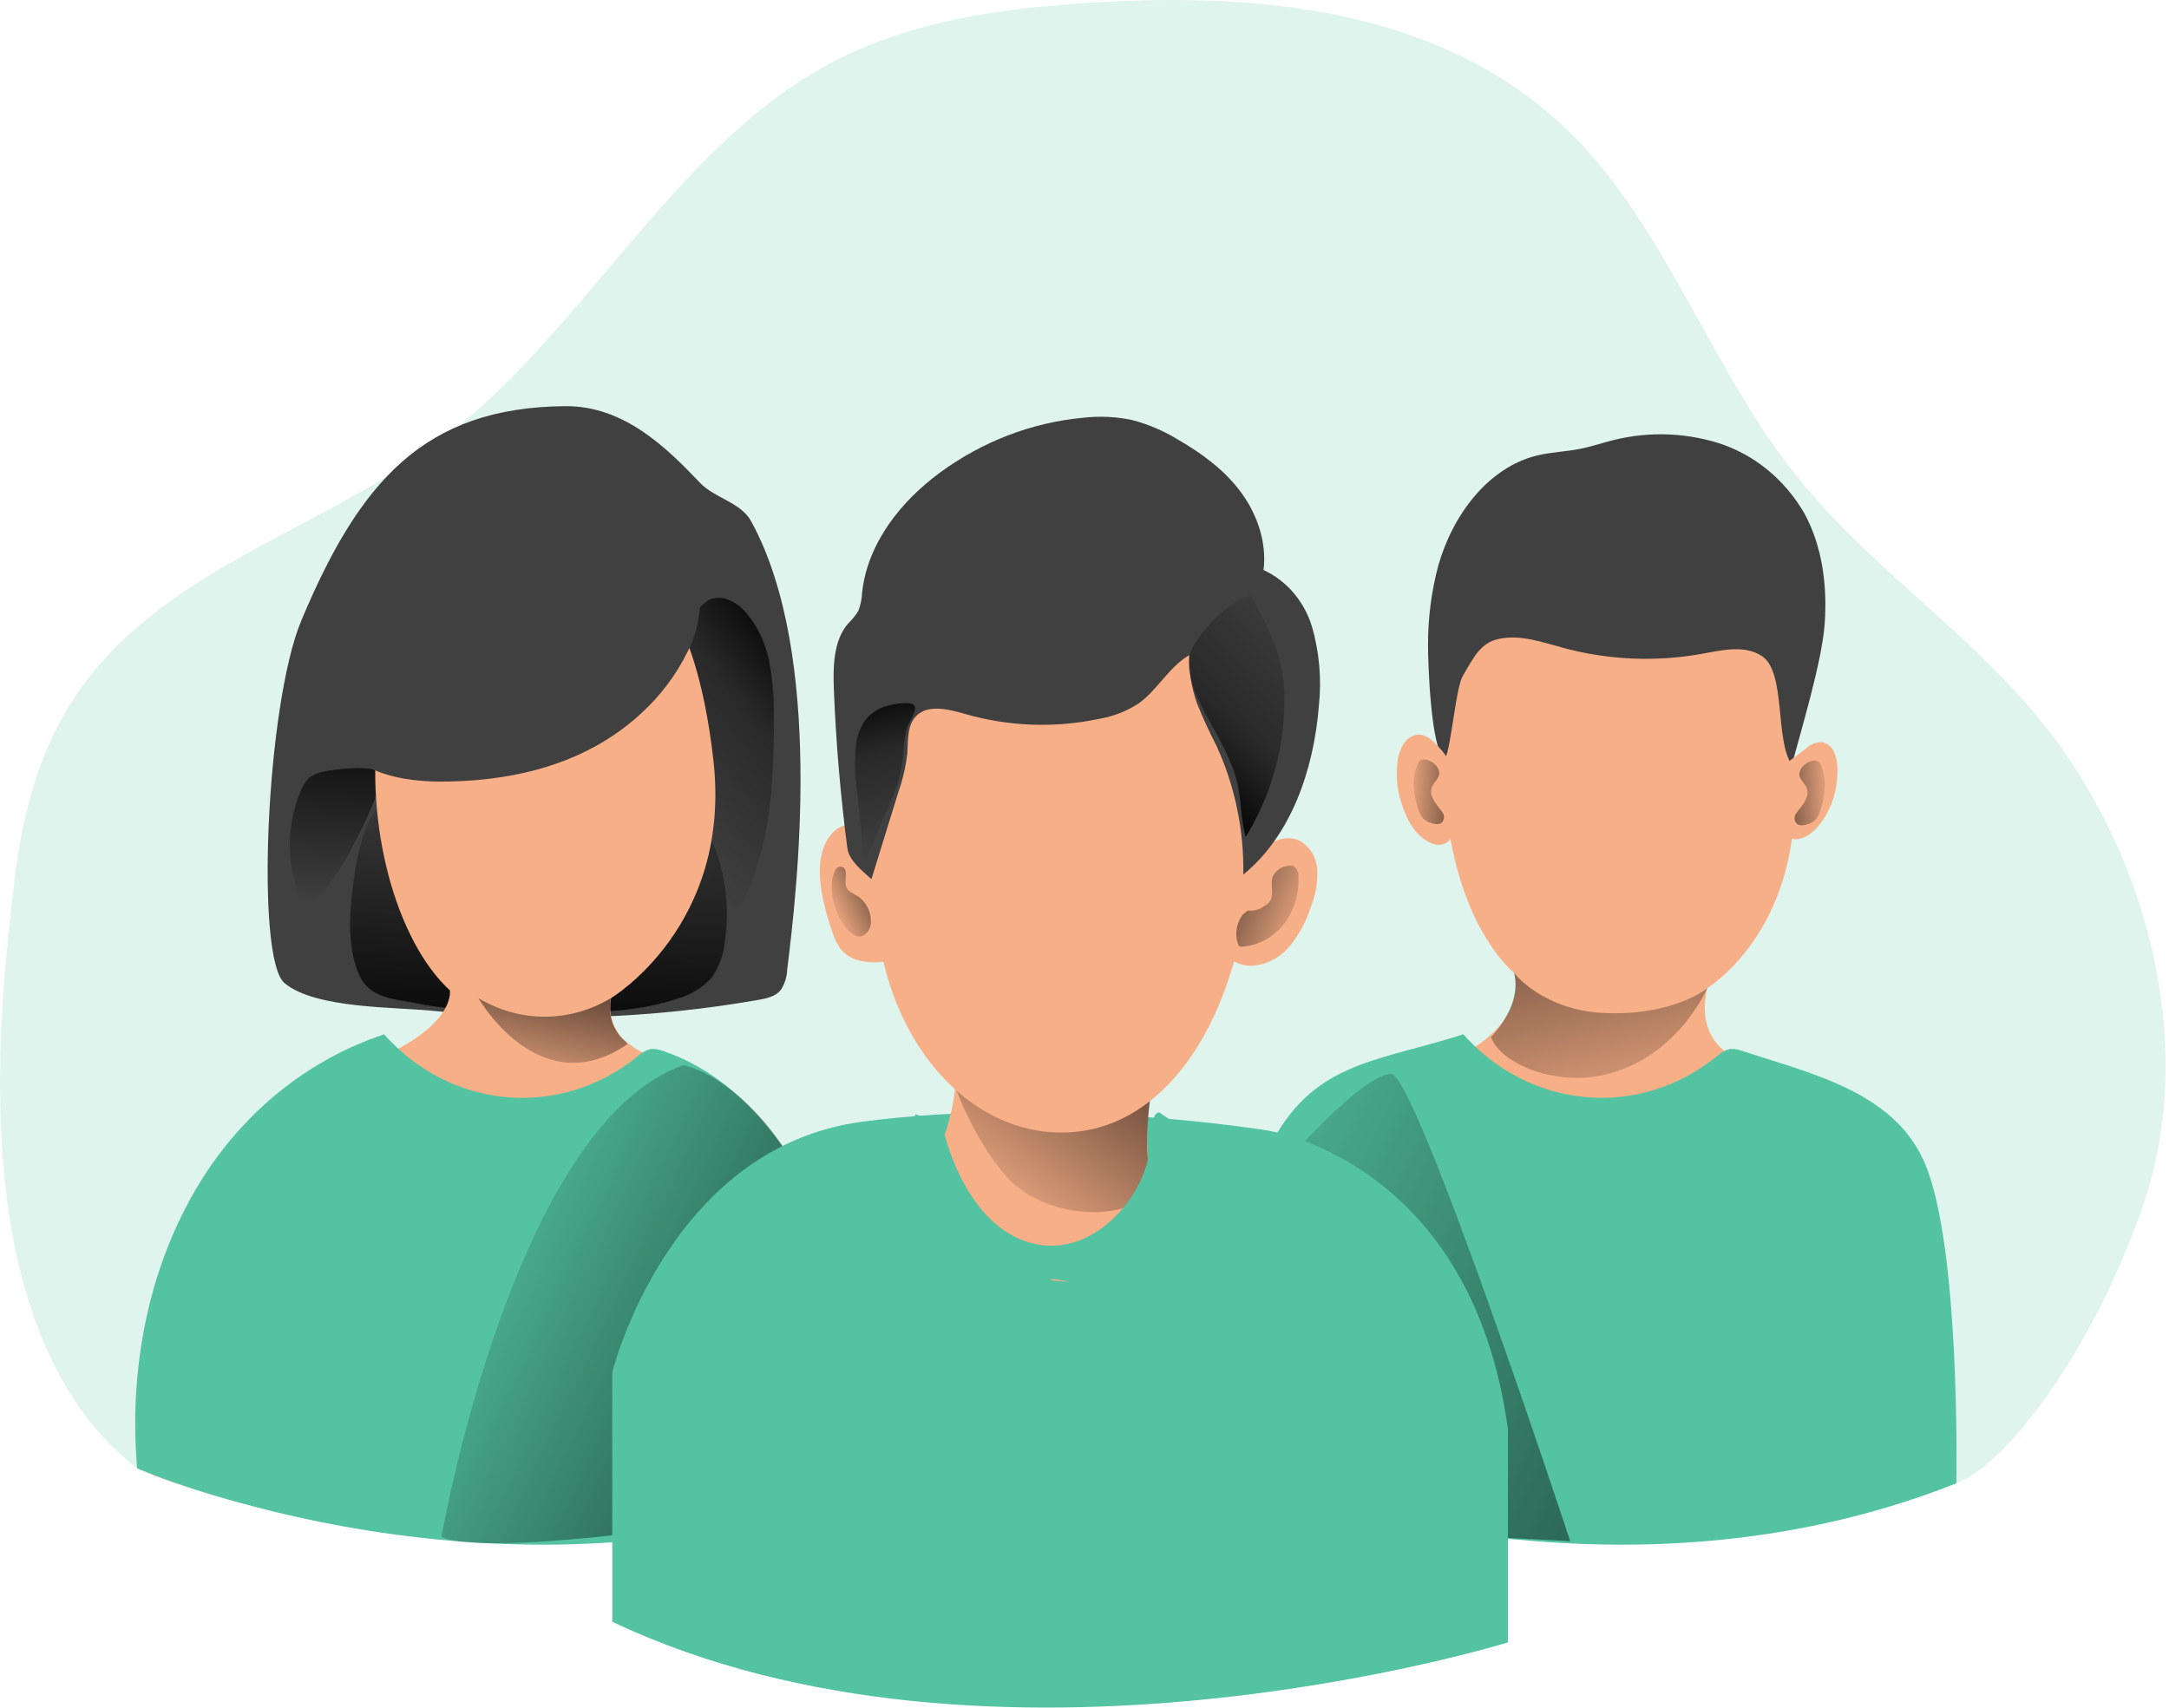 <svg width="254" height="200" viewBox="0 0 254 200" fill="none" xmlns="http://www.w3.org/2000/svg">
<path opacity="0.18" d="M16.061 171.986C-5.024 155.634 0.209 116.584 1.581 104.006C2.342 97.082 3.931 90.157 7.203 84.228C16.631 67.132 36.709 62.813 51.549 51.614C68.061 39.222 78.573 17.846 96.344 7.899C106.125 2.425 117.267 0.943 128.181 0.288C147.996 -0.906 169.68 1.103 184.406 16.081C195.057 26.914 200.367 42.9 209.83 55.048C218.173 65.765 229.441 73.113 238.174 83.432C251.144 98.744 257.772 122.174 250.76 141.798C244.245 159.979 234.272 171.909 229.099 173.706C212.498 179.481 176.213 180.181 158.85 181.503C140.24 182.915 123.488 179.821 104.843 179.886C76.074 179.988 36.823 181.689 16.085 171.96" fill="#53C3A1"/>
<path d="M177.31 113.972C177.31 113.972 180.007 121.243 165.844 125.748C151.682 130.253 143.908 148.074 144.214 163.066V172.73C144.214 172.73 188.254 190.057 225.599 174.065C225.599 174.065 229.195 133.578 203.663 124.08C203.663 124.08 198.371 122.411 199.923 115.737C199.923 115.737 212.066 108.402 209.884 89.073C207.703 69.744 200.768 63.743 193.6 63.307C164.652 61.542 164.55 102.196 177.31 113.972V113.972Z" fill="#F7AF87"/>
<path d="M229.099 173.731C229.099 173.731 229.639 145.495 225.258 135.907C221.56 127.802 212.018 125.723 203.963 123.072C203.515 122.894 203.036 122.824 202.56 122.867C201.972 123.029 201.429 123.341 200.978 123.778C196.599 127.307 191.161 128.988 185.699 128.502C180.237 128.015 175.133 125.395 171.358 121.141C161.697 124.292 154.139 124.227 149.069 133.584C143.998 142.941 141.487 161.211 142.44 171.979C142.416 171.986 185.946 190.872 229.099 173.731Z" fill="#53C3A1"/>
<path d="M152.647 133.847C152.647 133.847 159.959 125.819 162.902 125.78C165.844 125.742 183.879 180.515 183.879 180.515L156.962 179.141L152.647 133.847Z" fill="url(#paint0_linear_117_65)"/>
<path d="M168.416 66.297C170.1 60.304 174.283 54.746 179.983 53.353C181.685 52.936 183.441 52.904 185.155 52.551C186.198 52.333 187.217 52.006 188.248 51.73C192.474 50.536 196.923 50.581 201.128 51.858C205.349 53.169 208.968 56.106 211.287 60.105C213.397 63.955 213.99 68.55 213.684 72.991C213.379 77.432 210.975 85.299 209.842 89.58C207.829 86.756 209.171 78.747 206.354 76.861C204.352 75.519 201.775 76.129 199.444 76.552C194.037 77.547 188.496 77.329 183.171 75.911C180.648 75.231 178.059 74.281 175.512 74.833C173.3 75.308 172.515 77.124 171.316 79.139C170.465 80.531 169.956 87.481 169.231 88.835C167.54 88.194 167.211 77.181 167.229 75.596C167.215 72.452 167.615 69.322 168.416 66.297V66.297Z" fill="#404040"/>
<path d="M211.413 87.732C211.681 87.458 211.998 87.246 212.346 87.109C212.693 86.971 213.063 86.91 213.433 86.93C213.715 86.995 213.98 87.128 214.208 87.318C214.437 87.507 214.622 87.75 214.751 88.027C215.006 88.583 215.145 89.192 215.159 89.811C215.296 92.286 214.541 94.723 213.049 96.62C212.228 97.647 211.005 98.545 209.777 98.231C209.53 98.184 209.304 98.056 209.129 97.865C208.995 97.685 208.897 97.477 208.842 97.255C208.363 95.314 208.331 93.277 208.746 91.319C208.883 90.466 208.961 89.631 209.633 89.079C210.19 88.617 210.837 88.194 211.413 87.732V87.732Z" fill="#F7AF87"/>
<path d="M88.852 117.104C89.799 116.937 90.83 116.713 91.447 115.93C91.898 115.234 92.154 114.414 92.184 113.568C93.341 104.256 96.56 76.822 87.989 61.099C86.79 58.853 83.698 58.334 82.032 56.607C78.124 52.5 73.119 47.52 66.203 47.572C49.625 47.693 42.079 56.479 35.288 72.676C31.165 82.501 29.894 112.259 33.311 115.14C36.907 118.176 46.376 117.932 50.836 118.407C63.507 119.745 76.287 119.307 88.852 117.104V117.104Z" fill="#404040"/>
<path d="M81.81 71.393C82.125 70.93 82.535 70.55 83.008 70.283C84.405 69.551 86.095 70.411 87.204 71.566C88.603 73.146 89.576 75.102 90.021 77.226C90.447 79.334 90.648 81.487 90.62 83.644C90.656 86.292 90.58 88.94 90.392 91.588C90.201 95.484 89.441 99.323 88.139 102.967C86.742 106.567 84.459 109.859 81.33 111.842C79.005 102.934 78.789 93.578 78.591 84.337C78.555 82.867 78.525 81.404 78.555 79.941C78.555 79.363 78.406 78.247 78.663 77.733C78.921 77.22 79.382 77.323 79.802 76.982C80.467 76.45 80.353 75.462 80.503 74.653C80.735 73.485 81.179 72.377 81.81 71.393V71.393Z" fill="url(#paint1_linear_117_65)"/>
<path d="M37.908 90.376C37.297 90.465 36.716 90.71 36.211 91.088C35.782 91.501 35.447 92.015 35.234 92.59C34.288 94.816 33.85 97.251 33.954 99.694C34.058 102.137 34.702 104.519 35.834 106.644C35.834 106.644 38.657 103.403 38.903 103.069C39.875 101.717 40.737 100.279 41.48 98.769C42.157 97.39 45.711 90.992 43.919 90.202C42.786 89.708 39.274 90.067 37.908 90.376V90.376Z" fill="url(#paint2_linear_117_65)"/>
<path d="M41.965 113.972C40.653 110.719 40.916 107.003 41.366 103.493C41.767 100.438 42.349 97.293 44.021 94.784C45.578 92.582 47.719 90.934 50.164 90.055C52.595 89.191 55.127 88.694 57.686 88.579C61.362 88.309 65.054 88.373 68.72 88.771C71.3 88.959 73.833 89.61 76.212 90.696C79.449 92.391 82.028 95.248 83.5 98.769C84.951 102.288 85.444 106.175 84.92 109.981C84.802 111.619 84.254 113.187 83.338 114.505C82.266 115.682 80.912 116.521 79.424 116.931C74.03 118.779 68.312 118.638 62.727 118.4C58.094 118.208 53.413 118.49 48.852 117.528C46.179 116.969 43.188 117.014 41.965 113.972V113.972Z" fill="url(#paint3_linear_117_65)"/>
<path d="M99.251 174.059C61.882 190.057 17.865 172.724 17.865 172.724V163.098C17.53 148.068 25.321 130.24 39.496 125.748C53.67 121.256 52.681 116 52.681 116C39.927 104.231 38.297 61.549 67.264 63.32C74.456 63.756 81.378 69.737 83.548 89.092C85.718 108.447 71.561 116.899 71.561 116.899C71.37 117.849 71.438 118.838 71.757 119.748C72.076 120.658 72.632 121.451 73.359 122.033C74.532 123.001 75.879 123.702 77.315 124.093C102.817 133.571 99.251 174.059 99.251 174.059Z" fill="#F7AF87"/>
<path d="M51.519 91.543C57.165 91.543 62.87 90.677 68.043 88.264C73.215 85.851 77.824 81.776 80.461 76.443C81.351 74.77 81.866 72.898 81.966 70.976C82.032 67.344 79.88 63.949 77.021 61.991C74.162 60.034 70.704 59.328 67.318 59.174C60.023 58.847 52.49 61.048 46.94 66.124C44.64 68.215 42.763 70.786 41.423 73.68C40.083 76.575 39.309 79.731 39.148 82.957C38.879 90.003 46.137 91.537 51.519 91.543Z" fill="#404040"/>
<path d="M102.721 173.731C102.721 173.731 99.874 150.686 95.493 141.079C91.795 132.974 85.634 125.723 77.578 123.079C77.131 122.9 76.652 122.829 76.176 122.873C75.589 123.034 75.047 123.347 74.6 123.785C70.221 127.313 64.782 128.995 59.32 128.508C53.859 128.022 48.755 125.402 44.98 121.147C35.326 124.349 27.161 131.344 22.127 140.727C17.056 150.077 15.132 161.217 16.061 171.986C16.061 171.986 59.562 190.872 102.721 173.731Z" fill="#53C3A1"/>
<path d="M71.651 179.828C71.651 179.828 55.067 181.798 51.699 179.995C51.699 179.995 60.089 131.704 80.06 124.754C80.06 124.754 88.714 126.294 95.493 141.08C97.465 145.373 71.651 179.828 71.651 179.828V179.828Z" fill="url(#paint4_linear_117_65)"/>
<path d="M71.699 189.948V160.71C71.699 160.71 78.238 134.399 100.959 131.383C123.68 128.367 148.265 132.384 148.265 132.384C148.265 132.384 172.239 135.715 176.585 167.372V192.367C176.585 192.367 116.206 211.055 71.699 189.948Z" fill="#53C3A1"/>
<path d="M101.786 97.435C100.815 96.793 99.622 96.35 98.556 96.793C98.114 96.979 97.718 97.271 97.399 97.647C95.715 99.572 95.811 102.569 96.344 105.136C96.641 106.576 97.042 107.99 97.543 109.365C97.751 110.002 98.053 110.6 98.436 111.136C99.634 112.657 101.732 112.862 103.578 112.631C104.669 112.496 105.886 112.143 106.383 111.091C106.554 110.687 106.652 110.251 106.671 109.808C107.168 104.616 106.029 100.181 101.786 97.435V97.435Z" fill="#F7AF87"/>
<path d="M147.492 99.54C148.853 98.526 150.621 97.743 152.149 98.449C152.747 98.772 153.256 99.258 153.625 99.856C153.994 100.455 154.21 101.147 154.253 101.863C154.322 103.295 154.089 104.725 153.57 106.047C153.043 107.745 152.22 109.319 151.142 110.687C150.049 112.057 148.502 112.922 146.827 113.1C145.994 113.169 145.159 112.983 144.421 112.562C143.683 112.142 143.073 111.504 142.662 110.725C142.255 109.684 142.066 108.56 142.11 107.433C142.035 106.567 142.127 105.693 142.38 104.866C143.039 103.101 146.096 100.579 147.492 99.54V99.54Z" fill="#F7AF87"/>
<path d="M110.135 134.213C109.603 135.192 109.291 136.291 109.224 137.422C109.263 138.087 109.414 138.739 109.667 139.347C111.861 145.123 116.404 148.036 120.785 149.384C122.1 149.822 123.466 150.062 124.843 150.096C128.978 150.096 133.066 147.054 135.553 142.145C135.699 141.893 135.791 141.611 135.823 141.317C135.809 140.935 135.708 140.563 135.529 140.232C133.983 136.664 134.265 132.063 134.672 127.873C134.734 127.526 134.714 127.169 134.612 126.833C134.551 126.706 134.466 126.593 134.363 126.501C134.26 126.41 134.141 126.341 134.013 126.3C131.334 125.094 128.457 125.845 125.622 125.729C121.726 125.575 117.95 123.656 114.049 123.65C112.311 123.65 112.179 124.343 111.933 126.673C111.717 129.273 111.11 131.82 110.135 134.213Z" fill="#F7AF87"/>
<path d="M110.183 122.206C110.183 122.206 112.43 131.64 117.879 137.819C123.327 143.999 136.225 142.819 134.702 137.3C133.42 132.673 135.823 122.206 135.823 122.206H110.183Z" fill="url(#paint5_linear_117_65)"/>
<path d="M168.38 87.379C167.78 86.737 167.079 86.095 166.234 86.037C165.904 86.038 165.578 86.118 165.28 86.271C164.982 86.425 164.721 86.647 164.514 86.923C164.101 87.483 163.827 88.145 163.717 88.848C163.433 90.552 163.559 92.306 164.082 93.944C164.682 95.946 165.754 97.974 167.576 98.737C167.89 98.899 168.237 98.972 168.585 98.948C168.932 98.925 169.268 98.806 169.56 98.603C169.952 98.182 170.196 97.629 170.25 97.037C170.963 93.257 171.077 90.189 168.38 87.379V87.379Z" fill="#F7AF87"/>
<path d="M146.084 104.417C144.364 119.889 136.332 132.653 124.298 132.653C112.263 132.653 102.511 120.018 102.511 104.417C102.511 88.816 110.249 71.226 122.29 71.226C134.331 71.226 149.602 72.792 146.084 104.417Z" fill="#F7AF87"/>
<path d="M99.227 99.315C98.428 93.193 97.902 87.036 97.651 80.846C97.543 78.118 97.585 75.07 99.293 73.061C99.743 72.622 100.145 72.129 100.491 71.592C100.775 70.903 100.932 70.162 100.953 69.41C101.6 63.564 105.55 58.68 110.081 55.349C115.046 51.709 120.803 49.499 126.797 48.932C128.724 48.708 130.672 48.796 132.575 49.195C134.487 49.695 136.324 50.484 138.029 51.538C140.738 53.11 143.345 55.009 145.269 57.583C147.193 60.156 148.373 63.499 147.966 66.766C149.286 67.371 150.473 68.268 151.447 69.398C152.421 70.528 153.161 71.867 153.618 73.325C154.501 76.35 154.783 79.539 154.445 82.688C153.845 90.183 151.184 97.878 145.598 102.434C145.688 97.194 144.603 92.007 142.434 87.308C141.604 85.707 140.85 84.062 140.174 82.379C139.538 80.579 139.229 78.664 139.263 76.739C136.926 78.073 135.553 80.807 133.348 82.386C131.937 83.301 130.374 83.914 128.745 84.189C123.502 85.298 118.092 85.096 112.934 83.599C110.896 83.008 108.301 82.392 107.018 84.189C106.221 85.299 106.359 86.84 106.251 88.239C106.074 89.763 105.73 91.26 105.226 92.699L102.05 102.967C100.971 101.985 99.431 100.823 99.227 99.315V99.315Z" fill="#404040"/>
<path d="M73.455 122.309C63.38 129.22 56.361 117.502 56.038 116.918C58.404 118.336 61.07 119.08 63.781 119.08C66.493 119.08 69.159 118.336 71.525 116.918C71.334 117.868 71.402 118.857 71.721 119.767C72.04 120.677 72.596 121.47 73.323 122.052L73.455 122.309Z" fill="url(#paint6_linear_117_65)"/>
<path d="M168.29 94.329C167.87 93.745 167.427 93.045 167.63 92.326C167.834 91.608 168.541 91.236 168.547 90.542C168.534 90.346 168.481 90.154 168.393 89.98C168.306 89.807 168.184 89.655 168.038 89.535C167.693 89.195 167.252 88.989 166.785 88.951C166.625 88.938 166.464 88.976 166.324 89.06C166.165 89.183 166.046 89.356 165.982 89.554C165.281 91.236 165.515 93.212 166.132 94.932C166.236 95.259 166.396 95.561 166.605 95.824C166.901 96.113 167.26 96.318 167.648 96.421C168.248 96.626 168.955 96.632 169.093 95.83C169.195 95.253 168.565 94.739 168.29 94.329V94.329Z" fill="url(#paint7_linear_117_65)"/>
<path d="M210.969 94.457C211.389 93.873 211.832 93.174 211.628 92.455C211.425 91.736 210.717 91.364 210.705 90.671C210.721 90.474 210.774 90.282 210.863 90.108C210.952 89.935 211.074 89.783 211.221 89.663C211.564 89.321 212.006 89.115 212.474 89.079C212.632 89.066 212.791 89.104 212.929 89.188C213.09 89.311 213.211 89.483 213.277 89.683C213.972 91.364 213.738 93.34 213.121 95.06C213.028 95.437 212.837 95.777 212.569 96.041C212.301 96.305 211.969 96.481 211.61 96.549C211.011 96.754 210.304 96.761 210.16 95.959C210.064 95.394 210.67 94.868 210.969 94.457Z" fill="url(#paint8_linear_117_65)"/>
<path d="M146.12 106.644C146.783 106.725 147.452 106.553 148.008 106.156C148.298 106.009 148.551 105.789 148.745 105.514C149.236 104.686 148.697 103.538 149.051 102.639C149.225 102.312 149.468 102.033 149.76 101.824C150.052 101.614 150.386 101.481 150.735 101.433C150.98 101.346 151.245 101.346 151.49 101.433C151.673 101.564 151.82 101.745 151.917 101.957C152.014 102.169 152.057 102.404 152.041 102.639C152.163 104.673 151.554 106.68 150.339 108.248C149.731 109.019 148.983 109.65 148.14 110.103C147.297 110.555 146.378 110.819 145.437 110.879C145.341 110.894 145.243 110.878 145.155 110.834C145.059 110.765 144.99 110.66 144.963 110.539C144.773 109.959 144.728 109.335 144.833 108.73C144.938 108.126 145.19 107.561 145.562 107.093" fill="url(#paint9_linear_117_65)"/>
<path d="M99.137 103.993C99.413 104.487 99.97 104.68 100.432 104.969C100.893 105.266 101.277 105.684 101.548 106.184C101.818 106.683 101.966 107.248 101.978 107.825C102.013 108.205 101.933 108.588 101.749 108.916C101.566 109.244 101.289 109.5 100.959 109.647C100.294 109.846 99.628 109.339 99.161 108.794C98.557 108.073 98.092 107.233 97.791 106.32C97.491 105.407 97.362 104.44 97.411 103.474C97.447 102.832 97.704 101.215 98.663 101.548C99.431 101.837 98.765 103.326 99.137 103.993V103.993Z" fill="url(#paint10_linear_117_65)"/>
<path d="M101.301 84.375C100.659 85.327 100.279 86.452 100.204 87.623C100.083 89.314 100.139 91.014 100.372 92.692L101.277 101.414C102.403 97.242 105.064 93.603 105.67 89.31C105.862 87.943 105.826 86.519 106.233 85.197C106.413 84.619 107.48 83.195 107.084 82.63C106.689 82.065 104.417 82.514 103.824 82.694C102.84 82.961 101.959 83.549 101.301 84.375Z" fill="url(#paint11_linear_117_65)"/>
<path d="M146.054 69.814C146.145 69.759 146.25 69.736 146.354 69.75C146.485 69.782 146.563 69.917 146.635 70.045C148.014 72.567 149.416 75.141 150.022 77.996C150.336 79.575 150.463 81.19 150.399 82.803C150.245 88.228 148.678 93.498 145.874 98.019C145.311 96.023 145.371 93.879 144.921 91.845C144.322 89.086 142.817 86.666 141.505 84.202C140.306 81.956 138.214 78.163 139.737 75.712C141.249 73.118 143.448 71.065 146.054 69.814V69.814Z" fill="url(#paint12_linear_117_65)"/>
<path d="M177.31 113.972C177.31 113.972 180.72 118.426 188.14 118.664C196.147 118.92 199.923 115.75 199.923 115.75C199.923 115.75 196.393 124.093 187.577 125.954C181.997 127.147 175.722 124.58 174.601 121.462C174.601 121.494 178.257 117.855 177.31 113.972V113.972Z" fill="url(#paint13_linear_117_65)"/>
<path d="M110.345 131.787C110.345 131.787 112.508 142.851 120.198 145.424C127.888 147.997 134.379 139.764 134.618 134.361C134.858 128.957 136.063 130.51 136.063 130.51L137.987 131.794V152.124L123.327 149.801L108.906 154.177C108.906 154.177 105.058 135.644 107.222 130.497" fill="#53C3A1"/>
<defs>
<linearGradient id="paint0_linear_117_65" x1="129.26" y1="135.541" x2="263.789" y2="200.162" gradientUnits="userSpaceOnUse">
<stop stop-opacity="0"/>
<stop offset="0.99"/>
</linearGradient>
<linearGradient id="paint1_linear_117_65" x1="76.805" y1="96.183" x2="98.24" y2="78.724" gradientUnits="userSpaceOnUse">
<stop stop-opacity="0"/>
<stop offset="0.6" stop-opacity="0.36"/>
<stop offset="0.99"/>
</linearGradient>
<linearGradient id="paint2_linear_117_65" x1="38.375" y1="105.835" x2="40.373" y2="81.579" gradientUnits="userSpaceOnUse">
<stop stop-opacity="0"/>
<stop offset="0.99"/>
</linearGradient>
<linearGradient id="paint3_linear_117_65" x1="63.422" y1="90.542" x2="62.597" y2="125.284" gradientUnits="userSpaceOnUse">
<stop stop-opacity="0"/>
<stop offset="0.99"/>
</linearGradient>
<linearGradient id="paint4_linear_117_65" x1="49.745" y1="143.268" x2="130.421" y2="182.02" gradientUnits="userSpaceOnUse">
<stop stop-opacity="0"/>
<stop offset="0.99"/>
</linearGradient>
<linearGradient id="paint5_linear_117_65" x1="114.63" y1="142.53" x2="141.45" y2="107.005" gradientUnits="userSpaceOnUse">
<stop stop-opacity="0"/>
<stop offset="0.99"/>
</linearGradient>
<linearGradient id="paint6_linear_117_65" x1="62.792" y1="129.342" x2="68.268" y2="105.566" gradientUnits="userSpaceOnUse">
<stop stop-opacity="0"/>
<stop offset="0.99"/>
</linearGradient>
<linearGradient id="paint7_linear_117_65" x1="164.448" y1="92.583" x2="175.269" y2="93.087" gradientUnits="userSpaceOnUse">
<stop stop-opacity="0"/>
<stop offset="0.99"/>
</linearGradient>
<linearGradient id="paint8_linear_117_65" x1="214.805" y1="92.712" x2="203.983" y2="93.215" gradientUnits="userSpaceOnUse">
<stop stop-opacity="0"/>
<stop offset="0.99"/>
</linearGradient>
<linearGradient id="paint9_linear_117_65" x1="153.276" y1="108.486" x2="136.169" y2="101.372" gradientUnits="userSpaceOnUse">
<stop stop-opacity="0"/>
<stop offset="0.99"/>
</linearGradient>
<linearGradient id="paint10_linear_117_65" x1="97.153" y1="106.92" x2="106.96" y2="102.312" gradientUnits="userSpaceOnUse">
<stop stop-opacity="0"/>
<stop offset="0.99"/>
</linearGradient>
<linearGradient id="paint11_linear_117_65" x1="105.957" y1="100.188" x2="101.033" y2="80.262" gradientUnits="userSpaceOnUse">
<stop stop-opacity="0"/>
<stop offset="0.6" stop-opacity="0.36"/>
<stop offset="0.99"/>
</linearGradient>
<linearGradient id="paint12_linear_117_65" x1="154.822" y1="72.311" x2="136.325" y2="91.647" gradientUnits="userSpaceOnUse">
<stop stop-opacity="0"/>
<stop offset="0.6" stop-opacity="0.36"/>
<stop offset="0.99"/>
</linearGradient>
<linearGradient id="paint13_linear_117_65" x1="190.597" y1="134.752" x2="178.026" y2="81.696" gradientUnits="userSpaceOnUse">
<stop stop-opacity="0"/>
<stop offset="0.99"/>
</linearGradient>
</defs>
</svg>
